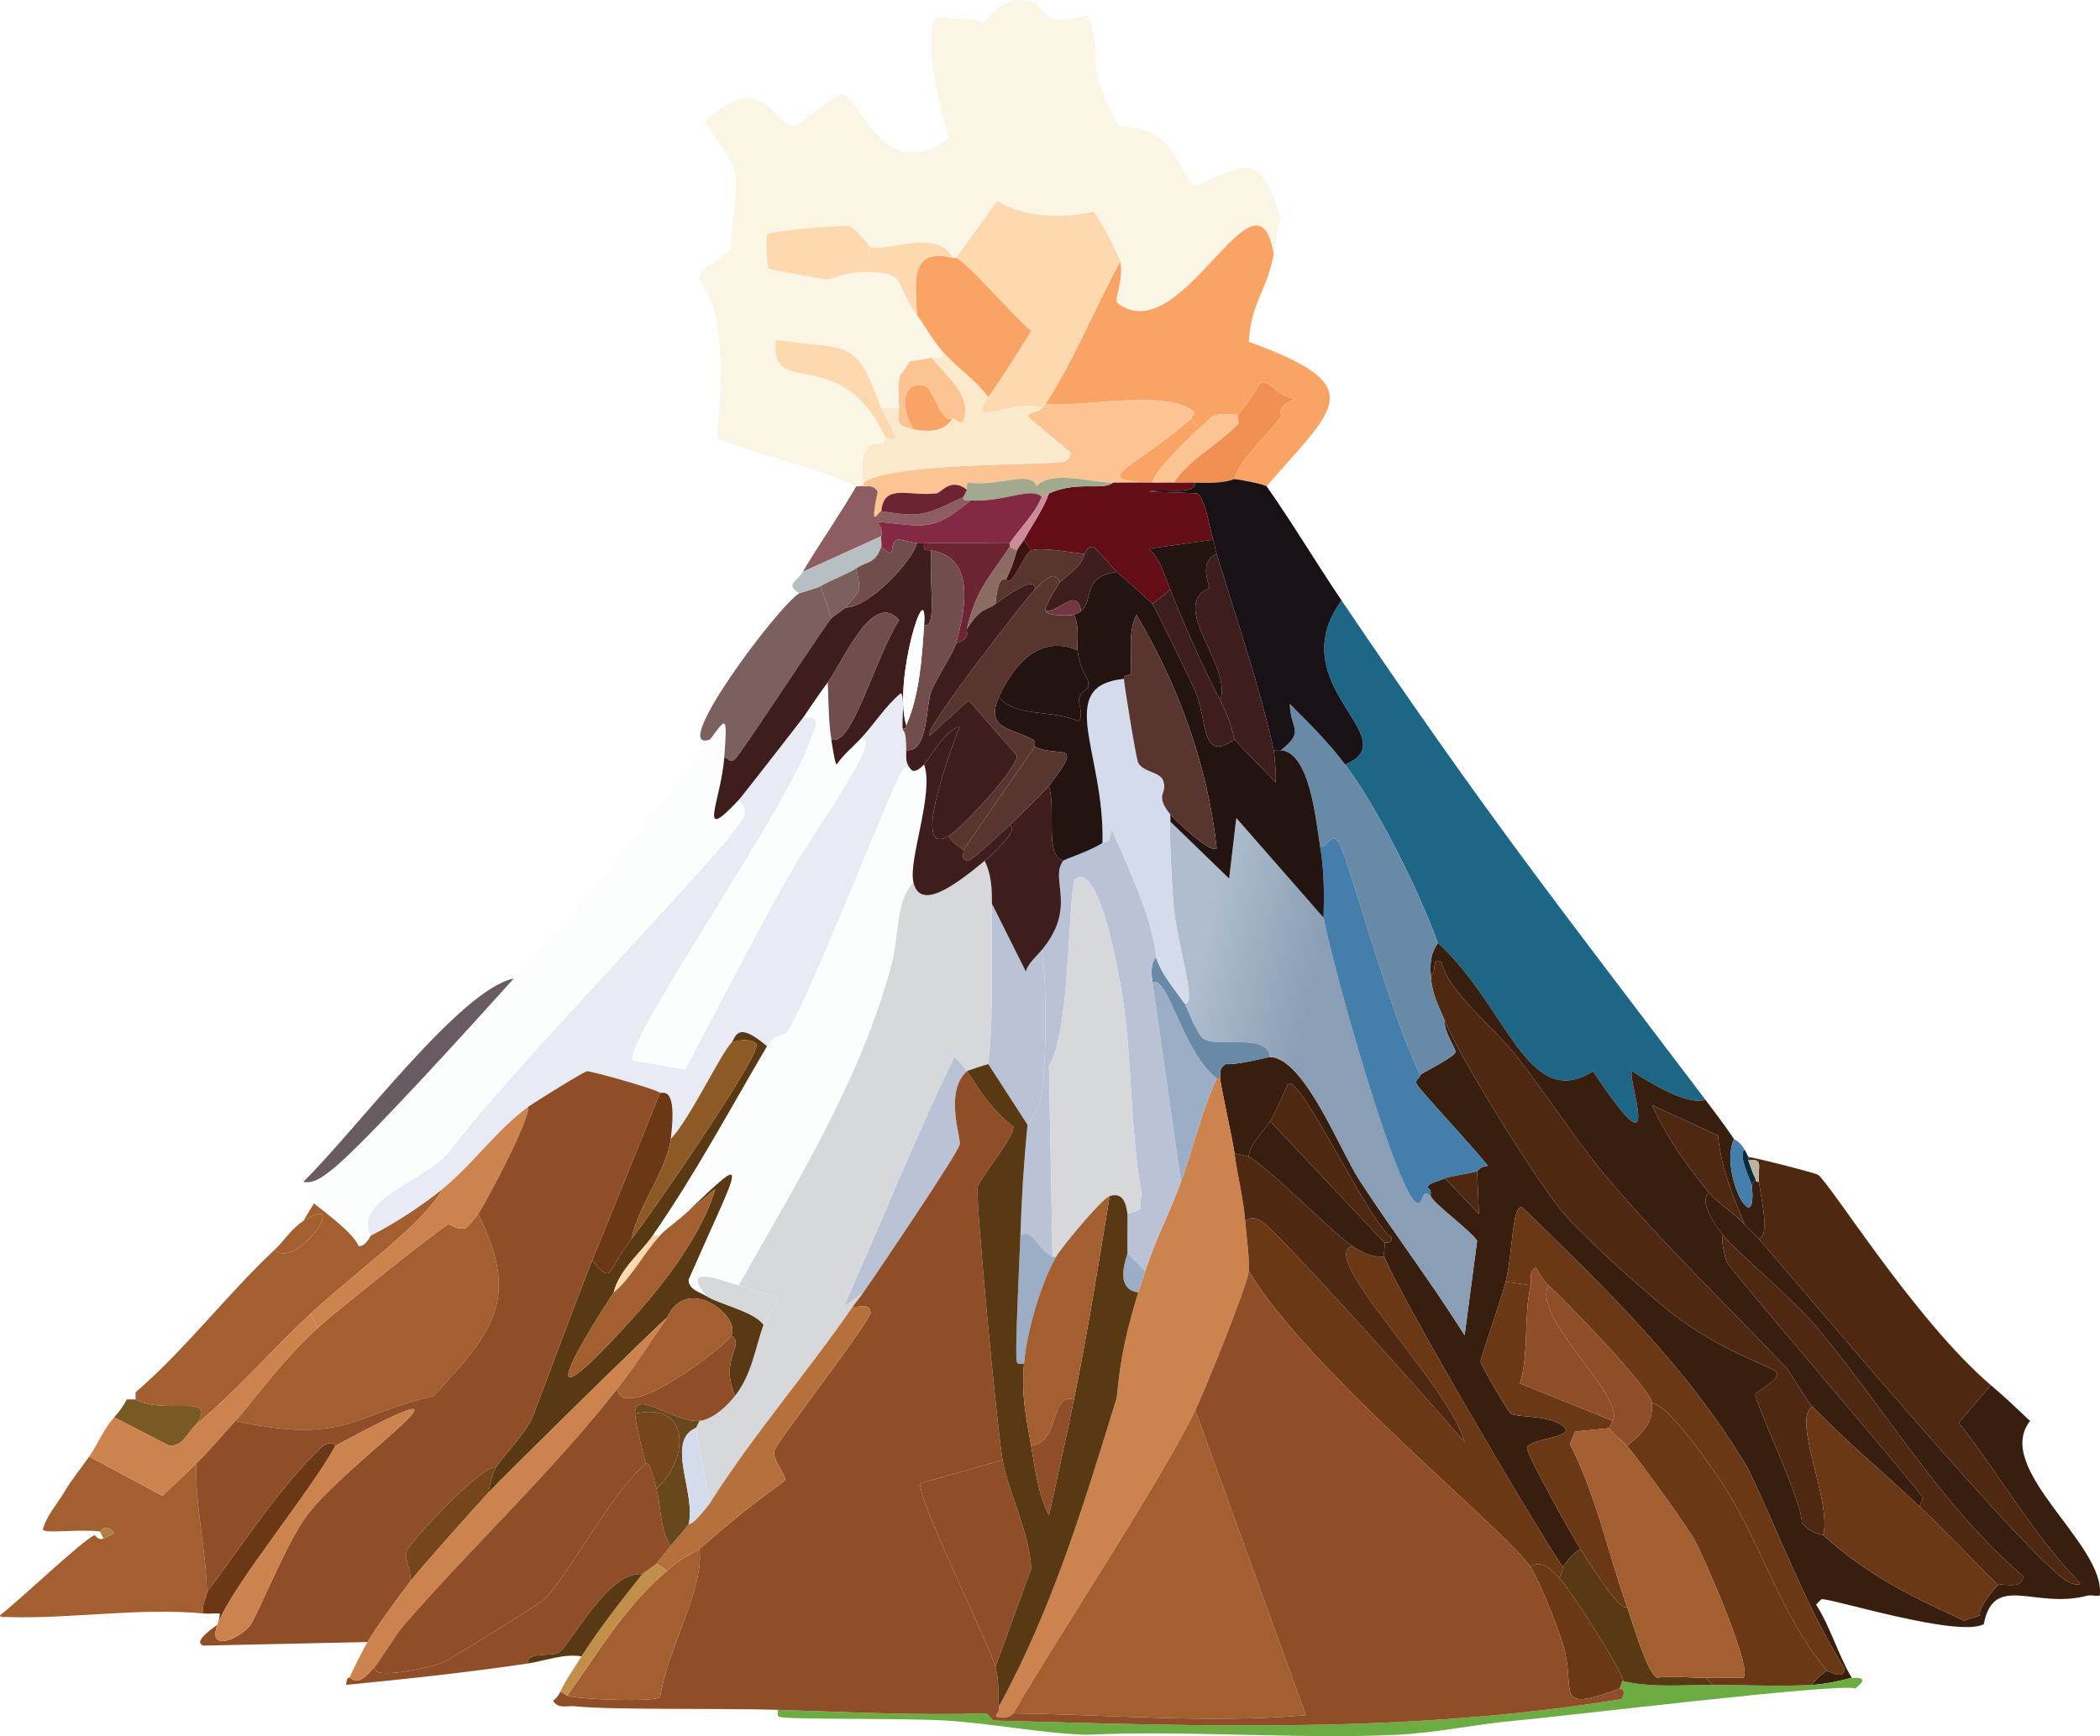 <?xml version="1.0" encoding="UTF-8"?>
<svg id="Layer_2" data-name="Layer 2" xmlns="http://www.w3.org/2000/svg" xmlns:xlink="http://www.w3.org/1999/xlink" viewBox="0 0 294.29 243.33">
  <defs>
    <style>
      .cls-1 {
        fill: url(#linear-gradient);
      }

      .cls-1, .cls-2, .cls-3, .cls-4, .cls-5, .cls-6, .cls-7, .cls-8, .cls-9, .cls-10, .cls-11, .cls-12, .cls-13, .cls-14, .cls-15, .cls-16, .cls-17, .cls-18, .cls-19, .cls-20, .cls-21, .cls-22, .cls-23, .cls-24, .cls-25, .cls-26, .cls-27, .cls-28, .cls-29, .cls-30, .cls-31, .cls-32, .cls-33, .cls-34, .cls-35, .cls-36, .cls-37, .cls-38, .cls-39, .cls-40, .cls-41, .cls-42, .cls-43, .cls-44, .cls-45, .cls-46, .cls-47, .cls-48, .cls-49, .cls-50 {
        stroke-width: 0px;
      }

      .cls-2 {
        fill: #f9a464;
      }

      .cls-3 {
        fill: #630d16;
      }

      .cls-4 {
        fill: #7a5a24;
      }

      .cls-5 {
        fill: #75461c;
      }

      .cls-6 {
        fill: #714d4c;
      }

      .cls-7 {
        fill: #842943;
      }

      .cls-8 {
        fill: #7c605e;
      }

      .cls-9 {
        fill: #4f2812;
      }

      .cls-10 {
        fill: #457eab;
      }

      .cls-11 {
        fill: #a35f30;
      }

      .cls-12 {
        fill: #6dab43;
      }

      .cls-13 {
        fill: #713843;
      }

      .cls-14 {
        fill: #a3a98e;
      }

      .cls-15 {
        fill: #381e0f;
      }

      .cls-16 {
        fill: #3d1e1d;
      }

      .cls-17 {
        fill: #593914;
      }

      .cls-18 {
        fill: #593530;
      }

      .cls-19 {
        fill: #3d1311;
      }

      .cls-20 {
        fill: #072a3c;
      }

      .cls-21 {
        fill: #231311;
      }

      .cls-22 {
        fill: #1e6686;
      }

      .cls-23 {
        fill: #181216;
      }

      .cls-24 {
        fill: #cc8b98;
      }

      .cls-25 {
        fill: #cd834d;
      }

      .cls-26 {
        fill: #d4dcec;
      }

      .cls-27 {
        fill: #d6d8db;
      }

      .cls-28 {
        fill: #b37f40;
      }

      .cls-29 {
        fill: #bbb3a4;
      }

      .cls-30 {
        fill: #b7bfc2;
      }

      .cls-31 {
        fill: #b5703b;
      }

      .cls-32 {
        fill: #8b6b63;
      }

      .cls-33 {
        fill: #9caec6;
      }

      .cls-34 {
        fill: #8d5d61;
      }

      .cls-35 {
        fill: #8d5925;
      }

      .cls-36 {
        fill: #c28f4a;
      }

      .cls-37 {
        fill: #b9c3d5;
      }

      .cls-38 {
        fill: #8f4e28;
      }

      .cls-39 {
        fill: #6d2432;
      }

      .cls-40 {
        fill: #fed8ae;
      }

      .cls-41 {
        fill: #66481c;
      }

      .cls-42 {
        fill: #685c62;
      }

      .cls-43 {
        fill: #fcfefe;
      }

      .cls-44 {
        fill: #fbf5e6;
      }

      .cls-45 {
        fill: #fcc493;
      }

      .cls-46 {
        fill: #fae9cb;
      }

      .cls-47 {
        fill: #f09153;
      }

      .cls-48 {
        fill: #e9ebf4;
      }

      .cls-49 {
        fill: #698aa6;
      }

      .cls-50 {
        fill: #6a3815;
      }
    </style>
    <linearGradient id="linear-gradient" x1="165.51" y1="145.72" x2="181.64" y2="149.24" gradientUnits="userSpaceOnUse">
      <stop offset="0" stop-color="#b0bdcf"/>
      <stop offset="1" stop-color="#8a9eb5"/>
    </linearGradient>
  </defs>
  <g id="Layer_1-2" data-name="Layer 1">
    <g>
      <path class="cls-15" d="m255.5,215.15c6.16,5.62,12.28,8.57,19.75,12l2.25-.75c-.45-.9,2.29-4.12,2.5-4.25.49-.31,3.53.77,3.5-1.25-11.65-10.01-19.28-23.44-29-35-3.21-3.81-11.41-10.69-13-12.75-1.04-1.35-3.54-4.62-2-6,1.4,1.67,3.6,2.87,5,4.5.78.91,1.59,1.53,2,2,6.54,7.58,38.27,45.32,43.25,48,.35.19,1.6.75,1.75.25-6.6-6.82-11.19-15.05-17-22.5l4.5-5.25c3.66,3.13,5.18,4.81,5.5,5-5.32,6.74,10.7,17.38,9.75,24.5-.54.08-1.27-.13-1.75,0-7.34,1.95-13.07-3.3-14.5,4-3.67,1.93-21.61-3.73-22.75-3.5l-.75.75c1.9,2.87,3.26,7.45,5,10.25-1.62.46-3.86.91-5.5,1-.04-.41,1.87-1.95,2-2,.12-.04,2.38,1.48,2.5-.25-5.47-8.88-8.89-18.27-13.5-28-8.4-14.2-20.04-25.37-31.75-36.75-1.42.13-1.21,6.3-2.25,10.5-.68,2.73-3.54,10.66-3.5,11.25.03.42,3.88,7.05,4.25,7.25,1.16.63,6.25.05,7.75,2.25-.13,1.21-5.17,1.29-5.5,2.5-.21.78,6.45,12.59,7.5,14.25-.94.3-2,1.8-2.5,2.5-5.13-7.78-23.11-38.51-25-43.5-.18-.47.18-1.54,0-2-.02-.06,1.2.33,1-.75-2.8-1.41-12.73-22.75-14.5-21.5-.78,1.71-1.53,3.65-2.5,5.25-.63,1.04-3.06,3.46-3,5-.24-.12-1.46-.39-2-.5-.25-1.91-2.06-9.97-2-10.5.09-.83-.24-1.34.75-2,1.83.12,5.93-1.01,6.25-1,4.77.13,9.79,13.07,12.5,17.25,4.77,7.35,10.09,14.32,14.75,21.75l1.75-13.25c-1.2-1.68-6.13-5.21-6.5-6.25-.09-.26.23-.8-.5-1.25.27-.63,1.59-.87,2.5-1.25l4.75,5-.25-6c.07-.04.43-.66,1.5-.75-2-2.6-9.49-10.52-10-11.5-.29-.55.66-.91.5-1.25.88-.59,4.85-2.5,5-3.25.04-.22-1.81-3.21-1.5-4.25,1.99,4.94,12.84,22.41,16.5,26.75,3.04,3.62,12.85,12.46,16.75,15.25,6.53,4.67,12.99,6.54,13.25,7.25.4,1.07-2.91,2.6-3,3-.21.93,6.66,15.22,6.5,18,1.33,1.73,2.87,1.63,3,1.75Z"/>
      <path class="cls-22" d="m239,154.15c-2.56.82-7.72-2.33-10.25-4-.99.48,5.02,15.92-5.5,0-9.18,5.8-12.06-9.2-21.75-18-2.79-7.58-8.27-18.65-13-25,8.83-3.69-9.16-11.07-.5-23,20.64,30.52,29.76,41.93,51,70Z"/>
      <path class="cls-9" d="m279,194.15l-4.5,5.25c5.81,7.45,10.4,15.68,17,22.5-.15.5-1.4-.06-1.75-.25-4.98-2.68-36.71-40.42-43.25-48,1.52-.74.4-4.99,0-8-.26-1.97.81-3.37-1.5-3-.06-.14.06-.37,0-.5,1.6.25,9.32,2.23,9.75,2.5,1.63,1.01,13.57,20.38,24.25,29.5Z"/>
      <path class="cls-15" d="m239,154.15c1.38,1.83,2.72,3.59,4,5.5-2.14,4.73,3.32,14.56,2.5,6.5l.5-1c.05.09-.11.55.5.5.4,3.01,1.52,7.26,0,8-.41-.47-1.22-1.09-2-2-1.49-3.64-3.3-7.73-3.75-12.5l-9.25-4.25c2.1,4.52,4.83,8.46,8,12.25-1.54,1.38.96,4.65,2,6-.49.38.4,3.59.5,3.75,1.11,1.84,23.03,27.27,27.5,33l-.5,1.25c-4.95-4.69-10.26-9.08-15-14-.96-1-3.28-5.02-3.5-5.25-8.36-8.83-17.1-17.22-25-26.5-4.84-5.69-8.81-12.22-13.5-18-3.1-3.82-8.84-8.2-10-12.5-1.62-.95-.44,1.31-1.5,1.75-.1-1.79-.02-2.96,1-4.5,9.69,8.8,12.57,23.8,21.75,18,10.52,15.92,4.51.48,5.5,0,2.53,1.67,7.69,4.82,10.25,4Z"/>
      <path class="cls-10" d="m244.5,161.15c-1.02.74.95,4.49,1,5,.82,8.06-4.64-1.77-2.5-6.5.06.09.75.23,1.5,1.5Z"/>
      <path class="cls-20" d="m245,162.15c.06.13-.06.36,0,.5.35.83.55,1.73,1,2.5l-.5,1c-.05-.51-2.02-4.26-1-5,.18.3.34.68.5,1Z"/>
      <path class="cls-12" d="m260,236.65c-2.25-.79-40.87,3.92-47.5,4.5-5.54.48-11.15,1.73-16.75,2-13.59.65-29.6-.66-43.5,0-6.59-.23-13.2-1.6-19.75-2-5.75-.35-21.62-.11-23.25-.5-.37-.09-.25-.66-.25-1,9.76.31,19.48.8,29.25.5.37.29.87,1,1,1,29.82.81,58.26,1.84,88-3,.82-1.5-.27-1.43-.25-1.5.45-1.69.52-.91.5-1,4.07.91,8.37.49,12.5.5,4.61.01,9.42.26,14,0,1.64-.09,3.88-.54,5.5-1,.08.13,2.96-.41.5,1.5Z"/>
      <path class="cls-43" d="m101.5,106.15c-.46,6.15-3.94,12.33,2,6,2,1.87.19,3.04-1,4.75-3.19,4.58-32.26,34.63-39.5,44.5-2.99,3.85-13.81,6.93-11,11.75-.1.05-.74,1.63-1.75,1.5-.76-2.03-5.99-5.65-6.25-6-.1-.13-.59-2.21-1.5-3,1.47.29,2.7-.72,3.75-1.5,4.2-3.11,20.74-21.44,25.75-27,9.78-10.85,18.76-21.9,27.5-33.5,2.23-2.95,2.47-3.79,2,2.5Z"/>
      <path class="cls-42" d="m72,137.15c-5.01,5.56-21.55,23.89-25.75,27-1.05.78-2.28,1.79-3.75,1.5,7.55-7.43,22.04-27,29.5-28.5Z"/>
      <g>
        <path class="cls-11" d="m62,166.65c-2.67,4.95-12.1,11.56-18.5,17.5-5.41,5.03-10.35,10.78-16,15.5,3.1-4.57-4.18-1.2-8.5-3.5v-1c7.07-6.13,12.7-13.6,19.5-20,2.88,3.09,10.93-8.37,4-4l1.5-2.5c.26.35,5.49,3.97,6.25,6,1.01.13,1.65-1.45,1.75-1.5,3.27-1.64,7.17-4.21,10-6.5Z"/>
        <path class="cls-11" d="m38.5,175.15c1.39-1.3,2.31-2.93,4-4,6.93-4.37-1.12,7.09-4,4Z"/>
        <path class="cls-4" d="m19,196.15c4.32,2.3,11.6-1.07,8.5,3.5-1.14.95-1.79,3.08-3.75,3l-7.75-4c.65-.73,1.33-1.6,1.75-2.5h1.25Z"/>
      </g>
      <g>
        <path class="cls-44" d="m152.5,2.15c1.05,2.85.63,2.77,1,4.5.43,2.01-.99,3.35,3.25,11,7.3.5,6.98,3.29,10.5,8.5,7.9-3.38,9.27-4.87,12.25,4.5-.66,1.58-.67,3.34-1,5-2.39-14.15-12.94,13.98-22,6.75-.29-.65.97-3.18.5-5.75-.14-.76-3.37-6.9-3.75-7-4.34,1.03-9.65.85-13.5-1.5l-5.75,8c-.14-.05-.34.04-.5,0-1.9-4.16-9.43-.85-11.5-1.5-.21-.07-1.86-2.74-3.25-3-.56-.1-10.98.65-11.25,1.25-.18.4-.06,4.53.25,4.75.33.24,7.59,1.48,8,1.5,1.09.05,2.29-.99,5.25-1,6.52-.02,3.97,1.2,7.5,6,1.22,1.66,2.09,3.36,3.5,5,.2,1.49-.74.82-1.5,1-.57.13-2.78.51-3,.5-.12,0,.42-1.7-1.5-.75-.28,1.44.54,1.98.5,2.25-.05.29-.8-.49-.5,5h-2.5c-3.73-9.88-4.05-8-14.75-9.5-1.09,8.53,8.85.1,15.25,13.5.56,2.67-4.06-1.59-3,6.5v.5c-.19-.1-.79.1-1,0-6.37-2.89-13.07-4.12-19.5-6.75,1.93-19.87-2.61-21.34-2.5-22.5.19-1.88,5.15-3.05,4.5-5.25.54-9.89,2.23-8.32-3.75-16.5,8.05-7.89,9.7.5,12.5.5.48,0,6.1-4.51,6.5-4.5,2.86.05,5.81,13.15,15.25,6.25-1.19-3.91-2.45-9.22-2.5-13.25-.07-5.56,1.65-3.14,4.5-3.5,1.78-.22,2.33.61,2.75.5.65-.17,2.32-3.92,6.5-3,2.39.53.94,3.9,8.25,2Z"/>
        <path class="cls-2" d="m178.5,35.65c-1.08,5.42-3.13,6.64-3.5,12.25,17.2,6.27,12.19,9.06,2.5,20.25-.62-.35-3.74-.94-4.5-1,.4-2.51,4.83-6.34,6.5-8.75.28-.41-1.04-1.16,2-2.5-2.43-.26-3.44-2.63-4.75-2.25-.27.08-1.54,2.56-3.25,4.5-4.27-.41-3.6.49-5,1.5-.95.2-1.09-.34-1.5-1-.21-.35.8-.58.25-1-4.15-3.16-15.27-.55-20.75-1,3.98-6.09,6.97-13.6,10.5-20,.47,2.57-.79,5.1-.5,5.75,9.06,7.23,19.61-20.9,22-6.75Z"/>
        <path class="cls-40" d="m157,36.65c-3.53,6.4-6.52,13.91-10.5,20-.39.59-.48.47-.5.5-3.93-1.41-10.85,3.23-7.5-1.5,2.16-3.05,4.04-6.09,6-9.25-2.16-1.74-9.04-9.7-10.5-10.25l5.75-8c3.85,2.35,9.16,2.53,13.5,1.5.38.1,3.61,6.24,3.75,7Z"/>
        <path class="cls-45" d="m167,58.65c-8.34,7.29-14.43,8.51-6,9-1.66-.05-3.34,0-5,0-3.1,0-8.68-1.82-10.75.5-.75-2.33-5.18.07-9.5-.5-.45.16-.18.97-.25,1-2.21-1.82-3.62.42-4.25.5-3.89.47-7.38-1.48-7.75,2.5-.36-.06-1.74,3.05-.5-2.75-.67-1.12-1.72-.6-2-.75v-.5c3.98-3,26.94-2.36,28.25-3,.33-.16.91-.81.75-1.25l-6-5c.57-.99,1.44-.42,2-1.25.02-.03.11.09.5-.5,5.48.45,16.6-2.16,20.75,1,.55.42-.46.65-.25,1Z"/>
        <path class="cls-46" d="m138.5,55.65c-3.35,4.73,3.57.09,7.5,1.5-.56.83-1.43.26-2,1.25l6,5c.16.44-.42,1.09-.75,1.25-1.31.64-24.27,0-28.25,3-1.06-8.09,3.56-3.83,3-6.5,3.08,1.62.11-2.38-.5-4h2.5c-.16,2.34-.21,2.52,2,3,4.39.95,5.25-1.33,5.5-1.5.21-.14,1.14,1.07,1.5.25,1.42-3.22-2.69-6.59-4.5-8.75.76-.18,1.7.49,1.5-1,2.02,2.33,4.65,4.01,6.5,6.5Z"/>
        <path class="cls-2" d="m133.5,36.15c.16.04.36-.05.5,0,1.46.55,8.34,8.51,10.5,10.25-1.96,3.16-3.84,6.2-6,9.25-1.85-2.49-4.48-4.17-6.5-6.5-1.41-1.64-2.28-3.34-3.5-5-.16-4.4-1.15-9.57,5-8Z"/>
        <path class="cls-40" d="m122,34.65l-1,3.5c-2.96.01-4.16,1.05-5.25,1-.41-.02-7.67-1.26-8-1.5-.31-.22-.43-4.35-.25-4.75.27-.6,10.69-1.35,11.25-1.25,1.39.26,3.04,2.93,3.25,3Z"/>
        <path class="cls-40" d="m123.5,57.15c.61,1.62,3.58,5.62.5,4-6.4-13.4-16.34-4.97-15.25-13.5,10.7,1.5,11.02-.38,14.75,9.5Z"/>
        <path class="cls-40" d="m133.5,36.15c-6.15-1.57-5.16,3.6-5,8-3.53-4.8-.98-6.02-7.5-6l1-3.5c2.07.65,9.6-2.66,11.5,1.5Z"/>
        <path class="cls-45" d="m130.5,50.15c1.81,2.16,5.92,5.53,4.5,8.75-.36.82-1.29-.39-1.5-.25-1.52.84-2.81-4.18-3.75-4.5-2.99-1.03-3.87,2.53-1.75,6-2.21-.48-2.16-.66-2-3-.3-5.49.45-4.71.5-5l1-1.5c.22.01,2.43-.37,3-.5Z"/>
        <path class="cls-44" d="m127.5,50.65l-1,1.5c.04-.27-.78-.81-.5-2.25,1.92-.95,1.38.74,1.5.75Z"/>
        <path class="cls-47" d="m173,67.15c-.28-.02-.96.69-5.5.5-1-.04-2,.04-3,0,2.19-3.42,6.36-5.37,9-8.25.15-.16-.13-1.1,0-1.25,1.71-1.94,2.98-4.42,3.25-4.5,1.31-.38,2.32,1.99,4.75,2.25-3.04,1.34-1.72,2.09-2,2.5-1.67,2.41-6.1,6.24-6.5,8.75Z"/>
        <path class="cls-45" d="m173.5,58.15c-.13.15.15,1.09,0,1.25-2.64,2.88-6.81,4.83-9,8.25-1-.04-2,.03-3,0-.13-1.34,6.22-7.44,7-8,1.4-1.01.73-1.91,5-1.5Z"/>
        <path class="cls-2" d="m168.5,59.65c-.78.56-7.13,6.66-7,8-.17,0-.33,0-.5,0-8.43-.49-2.34-1.71,6-9,.41.66.55,1.2,1.5,1Z"/>
        <path class="cls-2" d="m133.5,58.65c-.25.17-1.11,2.45-5.5,1.5-2.12-3.47-1.24-7.03,1.75-6,.94.32,2.23,5.34,3.75,4.5Z"/>
      </g>
      <path class="cls-1" d="m185.5,128.65c1.32,7.23,10.58,39.99,13.25,40,.72,0,.48-2.18,1.75-1,.37,1.04,5.3,4.57,6.5,6.25l-1.75,13.25c-4.66-7.43-9.98-14.4-14.75-21.75-2.71-4.18-7.73-17.12-12.5-17.25-.47-3.44-6.93-1.25-9.25-2.5-.99-.53-2.44-4.56-2.75-5,1.8.51-.9-7.91-1.5-13.25-.19-1.66-.71-11.44-.5-12.25l8.25,8,1-8.5,12.25,14Z"/>
      <path class="cls-9" d="m254,197.15c-2.98,1.75,2.75,13.15,1.5,18-.13-.12-1.67-.02-3-1.75.16-2.78-6.71-17.07-6.5-18,.09-.4,3.4-1.93,3-3-.26-.71-6.72-2.58-13.25-7.25-3.9-2.79-13.71-11.63-16.75-15.25-3.66-4.34-14.51-21.81-16.5-26.75-.96-2.37-1.84-3.69-2-6.5,1.06-.44-.12-2.7,1.5-1.75,1.16,4.3,6.9,8.68,10,12.5,4.69,5.78,8.66,12.31,13.5,18,7.9,9.28,16.64,17.67,25,26.5.22.23,2.54,4.25,3.5,5.25Z"/>
      <path class="cls-49" d="m188.5,107.15c4.73,6.35,10.21,17.42,13,25-1.02,1.54-1.1,2.71-1,4.5.16,2.81,1.04,4.13,2,6.5-.31,1.04,1.54,4.03,1.5,4.25-.15.75-4.12,2.66-5,3.25-4.78-10.17-10.31-31.49-11.5-32.75-1.13-1.2-1.54,1.09-2.5.75-.59-3.5-1.4-13.14-5.5-13.5,3.43-2.75,1.34-2.74,1.25-6.5,2.67,2.7,5.48,5.45,7.75,8.5Z"/>
      <path class="cls-10" d="m199,150.65c.16.34-.79.7-.5,1.25.51.98,8,8.9,10,11.5-1.07.09-1.43.71-1.5.75-.52.26-3.77.69-4.5,1-.91.38-2.23.62-2.5,1.25.73.45.41.99.5,1.25-1.27-1.18-1.03,1-1.75,1-2.67,0-11.93-32.77-13.25-40-.09-.49.33-5.06-.5-10,.96.34,1.37-1.95,2.5-.75,1.19,1.26,6.72,22.58,11.5,32.75Z"/>
      <path class="cls-50" d="m254,197.15c4.74,4.92,10.05,9.31,15,14,3.73,3.53,7.31,7.4,11,11-.21.13-2.95,3.35-2.5,4.25l-2.25.75c-7.47-3.43-13.59-6.38-19.75-12,1.25-4.85-4.48-16.25-1.5-18Z"/>
      <path class="cls-9" d="m280,222.15c-3.69-3.6-7.27-7.47-11-11l.5-1.25c-4.47-5.73-26.39-31.16-27.5-33-.1-.16-.99-3.37-.5-3.75,1.59,2.06,9.79,8.94,13,12.75,9.72,11.56,17.35,24.99,29,35,.03,2.02-3.01.94-3.5,1.25Z"/>
      <path class="cls-9" d="m244.5,171.65c-1.4-1.63-3.6-2.83-5-4.5-3.17-3.79-5.9-7.73-8-12.25l9.25,4.25c.45,4.77,2.26,8.86,3.75,12.5Z"/>
      <path class="cls-49" d="m166,140.65c.31.44,1.76,4.47,2.75,5,2.32,1.25,8.78-.94,9.25,2.5-.32,0-4.42,1.12-6.25,1-.99.66-.66,1.17-.75,2h-.5c-4.78-3.68-6.76-14.36-9-13.5-.44-3.04.52-3.32.5-3.5.8,2.48,2.55,4.42,4,6.5Z"/>
      <path class="cls-9" d="m207,164.15l.25,6-4.75-5c.73-.31,3.98-.74,4.5-1Z"/>
      <path class="cls-29" d="m246.5,165.65c-.61.05-.45-.41-.5-.5-.45-.77-.65-1.67-1-2.5,2.31-.37,1.24,1.03,1.5,3Z"/>
      <path class="cls-27" d="m138,120.65c.92,1.92,1.03,3.91,1,6-.09,7.49.31,15.03-.5,22.5-.52.13-2.88.89-3,1-.55-.71-1.03-1.43-1.75-2-5.53,11.35-10.47,23.83-15.5,35l2.75-2c-.48.7-1.02,1.3-1.5,2-6.38,9.25-13.94,17.96-20,27.5l-2-10.5c.05-.02.44-.79.5-1,1.85-.17,3.88-2.06,5-3.5,2.37-3.04,2.78-6.53,4-10,.24-.67,2.23-3.28,2-3.75-1.82-.6-3.65-1.23-5.5-1.75,8.16-14.44,17.25-29.07,21.5-45.25.91-3.46.52-8.79,3-11.25.91,3.96,5.5.73,10-3Z"/>
      <g>
        <path class="cls-25" d="m171,151.15c-.06.53,1.75,8.59,2,10.5.41,3.1,1.27,6.44,1.5,9.5.18,2.34.58,4.64.5,7-.23,2.11-6.13,16.66-7.5,19.5-4.84,10.03-18.98,31.26-25.5,42.5-.12,0-.57.88-2.25.5-.54-.32.37-.39.25-1.5,7.48-13.63,11.96-28.49,16.5-43.25.52-5.78,1.38-9.31,3-14.75.31-1.03.68-1.98,1-3,1.35-4.28,3.47-8.3,5-12.5,1.74-4.79,2.86-9.85,5-14.5h.5Z"/>
        <path class="cls-50" d="m189.5,174.65c1.28.86,2.9,1.63,4.5,1.5,1.89,4.99,19.87,35.72,25,43.5-.05.06.07.75-.5,1.5-1.05-1.08-2.58-2.72-4-1.5-3.26-5-31.16-27.5-39.5-41.5.08-2.36-.32-4.66-.5-7,.82-.62,1.44-.49,2.25,0,2.35,1.43,24.3,26.02,28.5,31-2.13-8.07-20.77-26.08-15.75-27.5Z"/>
        <path class="cls-9" d="m175,162.15c2.7,1.37,11.68,10.6,14.5,12.5-5.02,1.42,13.62,19.43,15.75,27.5-4.2-4.98-26.15-29.57-28.5-31-.81-.49-1.43-.62-2.25,0-.23-3.06-1.09-6.4-1.5-9.5.54.11,1.76.38,2,.5Z"/>
        <path class="cls-15" d="m178,157.15l16,17c.18.46-.18,1.53,0,2-1.6.13-3.22-.64-4.5-1.5-2.82-1.9-11.8-11.13-14.5-12.5-.06-1.54,2.37-3.96,3-5Z"/>
        <path class="cls-9" d="m194,174.15l-16-17c.97-1.6,1.72-3.54,2.5-5.25,1.77-1.25,11.7,20.09,14.5,21.5.2,1.08-1.02.69-1,.75Z"/>
        <path class="cls-50" d="m218.5,221.15c1.41,1.45,8.61,12.57,9,14.5.02.09-.05-.69-.5,1-9.67,3.62-5.95.4-8-6.25-.78-2.52-3.19-8.73-4.5-10.75,1.42-1.22,2.95.42,4,1.5Z"/>
        <path class="cls-11" d="m142,240.15c6.52-11.24,20.66-32.47,25.5-42.5l15.5,42.75c-13.69,1.19-27.33-.11-41-.25Z"/>
      </g>
      <path class="cls-37" d="m135.5,150.15c-3.2,2.87-.81,9.22-1,10.25-.22,1.22-11.74,18.2-13.5,20.75l-2.75,2c5.03-11.17,9.97-23.65,15.5-35,.72.57,1.2,1.29,1.75,2Z"/>
      <g>
        <path class="cls-38" d="m140.5,204.65l-11.5,3.25c-.75,1.58,9.5,22.25,10.5,25.75.58,2.04.3,3.71.5,5.5.12,1.11-.79,1.18-.25,1.5,1.68.38,2.13-.5,2.25-.5,13.67.14,27.31,1.44,41,.25l-15.5-42.75c1.37-2.84,7.27-17.39,7.5-19.5,8.34,14,36.24,36.5,39.5,41.5,1.31,2.02,3.72,8.23,4.5,10.75,2.05,6.65-1.67,9.87,8,6.25-.02.07,1.07,0,.25,1.5-29.74,4.84-58.18,3.81-88,3-.13,0-.63-.71-1-1-9.77.3-19.49-.19-29.25-.5-7.81-.25-23.16.05-28.5-.5-1.07-.11-2.21.42-3-.75.43-.38.75-.7,1-1.25.4.05.59.34,1,.5,1.5.57,12.17.92,13,.25,1.04-6.84,6.3-15.52,5.5-20.75,8.43-7.52,11.67-9.05,12-9.75.25-.53-1.71-2.68-1.5-4,.19-1.17,13.64-18.32,13.5-19.5-.16-1.36-1.72-.57-2.5-.75.48-.7,1.02-1.3,1.5-2,1.76-2.55,13.28-19.53,13.5-20.75.19-1.03-2.2-7.38,1-10.25,1.32,1.7,2.84,4.95,6.5,7.75.24,1.42-4.83,7.41-5,8.5-.3,1.9,2.73,33.88,3.5,38.25Z"/>
        <path class="cls-38" d="m140.5,204.65c.77,4.38,3.9,10.49,4,15.25l-5,13.75c-1-3.5-11.25-24.17-10.5-25.75l11.5-3.25Z"/>
        <path class="cls-11" d="m98,217.15c.8,5.23-4.46,13.91-5.5,20.75-.83.67-11.5.32-13-.25,4.41-6.12,8.12-12.59,14-17.5,1.85-1.78,4.3-2.82,4.5-3Z"/>
        <path class="cls-31" d="m98,217.15c-.2.18-2.65,1.22-4.5,3l-1.5-1c.67-.84,1.34-1.65,2-2.5.81-1.04,1.69-1.95,2.5-3,.13-.17.37.43,3-3,6.06-9.54,13.62-18.25,20-27.5.78.18,2.34-.61,2.5.75.14,1.18-13.31,18.33-13.5,19.5-.21,1.32,1.75,3.47,1.5,4-.33.7-3.57,2.23-12,9.75Z"/>
        <path class="cls-36" d="m93.5,220.15c-5.88,4.91-9.59,11.38-14,17.5-.41-.16-.6-.45-1-.5.68-1.52,2.08-3.54,3-5,2.37-3.75,5.71-8.01,8.5-11.5.22-.27,1.79-1.23,2-1.5l1.5,1Z"/>
      </g>
      <path class="cls-48" d="m126.5,102.15c.08.57.47-.19.5,3,0,.98-.14,1.64.5,2.5-.08.09-.62-.23-1,.25-1.24,1.56-12.38,30.41-16,36.5-.57.97-1.87.32-3,2.25-4.34-3.73-4.38-1.18-5-.5-1.69,1.86-5.8,10.63-8.5,13.5.96-7.73-1.18-6.29-1.5-6.5-.91-.6-9.72-3.07-10.25-3-.48.07-7.4,4.38-8.25,5-4.35,3.17-7.78,8.09-12,11.5-2.83,2.29-6.73,4.86-10,6.5-2.81-4.82,8.01-7.9,11-11.75,7.24-9.87,36.31-39.92,39.5-44.5,1.19-1.71,3-2.88,1-4.75.5-.53,7.51-9.57,9-11.5,2.95-.59,1.62,1.45,1,3.25-3.33,9.74-26.78,43.18-24.75,44.75l7.25,1.25c5-9.3,9.77-18.84,15-28,3.2-5.61,13.23-19.3,9.5-18.25,1.99-2.09,3.5-4.63,5.75-6.5.58.44.11,3.97.25,5Z"/>
      <path class="cls-17" d="m107.5,146.65c-5.21,8.86-10.13,18.05-16,26.5-1.81,2.6-4.67,4.72-5.5,8-9.04,13.91-8.77,16.37,3,3.25,4.56-5.09,9.39-11.57,11.25-17.75l-4.25,3.5c9.62-9.23,7.82-7.43.5,9.25.07,1.38,1.63,1.69,2.5,2.25,1.83,1.18,6.49,2.08,8,4-1.22,3.47-1.63,6.96-4,10-2.24-5.44,1.49-6.85-.5-8.5,1.29-2.8-6.31-8.54-9-2.5-1.72,1.43-23.17,22.5-25,24.5-.02-.81.68-2.94,1-3.5.67-1.15,3.89-4.43,5-6.75.54-1.13,5.85-15.72,8.5-22.25,3.01,3.71,2.04,1.23,5.5-3,2.28-2.79,18.16-25.76,17.5-27.25-.34-.78-2.36-.77-3.5-.25.62-.68.66-3.23,5,.5Z"/>
      <g>
        <path class="cls-11" d="m27.5,205.15c-.16,5.99,1.39,12.06,1.5,18,.02.89-.8,1.62-.5,3-9.01-.86-18.46.78-27.5.5-.04-.06-1.03.15-1-.25,3.04-2.36,11.27-10.26,13.25-11.25.06-.03.48.79,1.25.5.51-.19.99-.53,1.5-.75-1.07-1.59-1.9-.24-2-.25-3.19-.37-7.53.35-8-.25.53-2.01,1.98-3.52,3-5.25,1.03-1.76,2.34-3.34,3.5-5l10.25,5.5c1.58-1.51,3.18-2.97,4.75-4.5Z"/>
        <path class="cls-28" d="m14.5,215.65l-.5-1c.1.01.93-1.34,2,.25-.51.22-.99.56-1.5.75Z"/>
        <path class="cls-25" d="m44.5,186.15c-5.48,5.08-9.5,10.86-11.5,13-1.82,1.95-3.61,4.16-5.5,6-1.57,1.53-3.17,2.99-4.75,4.5l-10.25-5.5c1.25-1.8,1.97-3.78,3.5-5.5l7.75,4c1.96.08,2.61-2.05,3.75-3,5.65-4.72,10.59-10.47,16-15.5l1,2Z"/>
        <path class="cls-11" d="m33,199.15c2-2.14,6.02-7.92,11.5-13,2.22-2.06,16.38-13.42,18.25-14.5.35-.2,1.13.82,2.5.5.67-.59,1.2-1.31,1.75-2,5.91,11.78,2.27,16.4-6.25,25.5-11.18,2.6-12.48,6.9-27.75,3.5Z"/>
        <path class="cls-25" d="m67,170.15c-.55.69-1.08,1.41-1.75,2-1.37.32-2.15-.7-2.5-.5-1.87,1.08-16.03,12.44-18.25,14.5l-1-2c6.4-5.94,15.83-12.55,18.5-17.5,4.22-3.41,7.65-8.33,12-11.5.39,1.66-6.26,14.07-7,15Z"/>
        <path class="cls-50" d="m94,159.65c-.55,4.39-4.66,9.49-5.5,14-3.46,4.23-2.49,6.71-5.5,3,3.17-7.83,6.38-15.65,9.5-23.5.32.21,2.46-1.23,1.5,6.5Z"/>
        <path class="cls-50" d="m47,202.65c-3.42,6.35-14.39,19.5-16.5,25,.06-.14.42-1.4.25-1.5-.74-.05-1.51.07-2.25,0-.3-1.38.52-2.11.5-3,5.24-6.96,9.93-14.44,16.25-20.5,1.55-.88,1.67.04,1.75,0Z"/>
        <g>
          <path class="cls-38" d="m92.5,153.15c-3.12,7.85-6.33,15.67-9.5,23.5-2.65,6.53-7.96,21.12-8.5,22.25-1.11,2.32-4.33,5.6-5,6.75-1.7-.64-12.26,10.68-12.5,11.75-.34,1.48.75,2.77.5,4.25-1.7,2.22-4.62,6.19-6,8.5l-23,.5c-1.68-.63,1.89-2.74,2-3-1.48,3.87,2.7,2.29,4.5.25.83-.94,5.15-11.7,8-15.5,5.79-7.72,28.35-22.87,4-9.75-.08.04-.2-.88-1.75,0-6.32,6.06-11.01,13.54-16.25,20.5-.11-5.94-1.66-12.01-1.5-18,1.89-1.84,3.68-4.05,5.5-6,15.27,3.4,16.57-.9,27.75-3.5,8.52-9.1,12.16-13.72,6.25-25.5.74-.93,7.39-13.34,7-15,.85-.62,7.77-4.93,8.25-5,.53-.07,9.34,2.4,10.25,3Z"/>
          <path class="cls-25" d="m30.5,227.65c2.11-5.5,13.08-18.65,16.5-25,24.35-13.12,1.79,2.03-4,9.75-2.85,3.8-7.17,14.56-8,15.5-1.8,2.04-5.98,3.62-4.5-.25Z"/>
          <path class="cls-5" d="m69.5,205.65c-.32.56-1.02,2.69-1,3.5-2.36,2.57-9.46,10.5-11,12.5.25-1.48-.84-2.77-.5-4.25.24-1.07,10.8-12.39,12.5-11.75Z"/>
        </g>
      </g>
      <g>
        <path class="cls-38" d="m92,208.65c.64,2.52.49,5.9,2,8-.66.85-1.33,1.66-2,2.5-.21.27-1.78,1.23-2,1.5-4.7-.67-10.11,10.06-11.75,11-.9.52-4.69-.11-4.25,1.5-8.44,1.26-17,2.17-25.5,3,.14-1.37.48-.95.5-1,1.39,1.14,2.52-.47,3.5-1.5-.59,1.98,7.96-.01,9.25-.5,1.28-.48,13.65-8.21,14.5-9,3.26-3.03,9.27-14.78,14.25-19,.05.21.24-1.43,1.5,3.5Z"/>
        <path class="cls-25" d="m86.5,194.65c-9.2,11.75-20.24,22-30,33.25-.93,1.07-3.5,5.23-4,5.75-.98,1.03-2.11,2.64-3.5,1.5.36-.97,1.96-4.09,2.5-5,1.38-2.31,4.3-6.28,6-8.5,1.54-2,8.64-9.93,11-12.5,1.83-2,23.28-23.07,25-24.5-2.24,3.3-4.55,6.87-7,10Z"/>
        <path class="cls-38" d="m103,195.65c-1.12,1.44-3.15,3.33-5,3.5-3.55.32-9.13-4.61-9-1,.05,1.52,1.06,5.18,1.5,7-4.98,4.22-10.99,15.97-14.25,19-.85.79-13.22,8.52-14.5,9-1.29.49-9.84,2.48-9.25.5.5-.52,3.07-4.68,4-5.75,9.76-11.25,20.8-21.5,30-33.25.89,5.14,15.36-6.11,16-7.5,1.99,1.65-1.74,3.06.5,8.5Z"/>
        <path class="cls-41" d="m98,199.15c-.06.21-.45.98-.5,1-4.27,1.84.07,9.16-1,13.5-.81,1.05-1.69,1.96-2.5,3-1.51-2.1-1.36-5.48-2-8,4.63-4.13,4.81-12.29-3-10.5-.13-3.61,5.45,1.32,9,1Z"/>
        <path class="cls-5" d="m92,208.65c-1.26-4.93-1.45-3.29-1.5-3.5-.44-1.82-1.45-5.48-1.5-7,7.81-1.79,7.63,6.37,3,10.5Z"/>
        <path class="cls-17" d="m90,220.65c-2.79,3.49-6.13,7.75-8.5,11.5-2.61-.4-5.01.63-7.5,1-.44-1.61,3.35-.98,4.25-1.5,1.64-.94,7.05-11.67,11.75-11Z"/>
        <path class="cls-11" d="m102.5,187.15c-.64,1.39-15.11,12.64-16,7.5,2.45-3.13,4.76-6.7,7-10,2.69-6.04,10.29-.3,9,2.5Z"/>
      </g>
      <path class="cls-26" d="m157.5,95.15c0,.6,1.72,11.22,2,11.75.72,1.37,3.02,1.24,3.5,2.5.72,1.9-1.32,1.84,1,4.75-.03.32.07.73,0,1-.21.81.31,10.59.5,12.25.6,5.34,3.3,13.76,1.5,13.25-1.45-2.08-3.2-4.02-4-6.5-.55-5.67-3.91-12.47-6.25-18-.25,2.48-.59,1.59-1.25,2,.32-12.68-6.78-21.99,3-23Z"/>
      <path class="cls-37" d="m162,134.15c.02.18-.94.46-.5,3.5,1.35,9.33,2.66,18.66,4,28-1.53,4.2-3.65,8.22-5,12.5l-2.5-2.5c-.05-1.48.04-5.23,0-5.5,2.9-.9,1.38-.54,2-2.75-1.77-9.69-1.23-19.79-3-29.5-.41-2.24-2.98-16.93-6.25-14.75-1.11.74-.61,21.35-3.75,26.25l.5,26.75c-2.49-1.39-2.69-4.05-4.5-3,.16-5.21.48-10.31,1-15.5.02-.23,1.75-2.12,2-4.25.63-5.35.77-14.84,0-20.25,5.05-6.11,1.01-9.91,3-12.5.18-.24,3.46-1.21,5.5-2.5.66-.41,1,.48,1.25-2,2.34,5.53,5.7,12.33,6.25,18Z"/>
      <path class="cls-33" d="m170.5,151.15c-2.14,4.65-3.26,9.71-5,14.5-1.34-9.34-2.65-18.67-4-28,2.24-.86,4.22,9.82,9,13.5Z"/>
      <path class="cls-33" d="m160.5,178.15c-.32,1.02-.69,1.97-1,3-3.57-.51-1.49-5.17-1.5-5.5l2.5,2.5Z"/>
      <g>
        <path class="cls-50" d="m256,234.15c-6.26-7.49-8.95-17.07-14-25.25-1.67-2.7-8.34-12.31-10.5-12.25-.16-2.01-11.97-14.21-14.5-16.5-.64-.58-1.33-1.72-1.75-2.5-1.16.7-.55,1.64-.75,2.5l-3.5-.5c1.04-4.2.83-10.37,2.25-10.5,11.71,11.38,23.35,22.55,31.75,36.75,4.61,9.73,8.03,19.12,13.5,28-.12,1.73-2.38.21-2.5.25Z"/>
        <path class="cls-50" d="m256,234.15c-.13.05-2.04,1.59-2,2-4.58.26-9.39.01-14,0l-1-1c1.74-.08,3.5.06,5.25,0,1.65-.66-5.47-16.93-6.75-19.25-1.18-2.13-7.75-11.19-9.5-13.25,1.98-1.7,3.74-3.06,3.5-6,2.16-.06,8.83,9.55,10.5,12.25,5.05,8.18,7.74,17.76,14,25.25Z"/>
        <path class="cls-50" d="m214.5,180.15c-1.01,4.46-.18,9.31-1.5,13.75l13,5.25c-.1.18-.45.97-.5,1-.21.11-3.82.36-4.75.5l-.75,1.75c3.71,7.21,5.31,15.19,8,22.75-.63,1.12-4.51-4.83-6.5-8-1.05-1.66-7.71-13.47-7.5-14.25.33-1.21,5.37-1.29,5.5-2.5-1.5-2.2-6.59-1.62-7.75-2.25-.37-.2-4.22-6.83-4.25-7.25-.04-.59,2.82-8.52,3.5-11.25l3.5.5Z"/>
        <path class="cls-17" d="m221.5,217.15c1.99,3.17,5.87,9.12,6.5,8,.64,1.8,2.85,9.52,4.25,10,1.99-.34,5.03.08,6.75,0l1,1c-4.13,0-8.43.41-12.5-.5-.39-1.93-7.59-13.05-9-14.5.57-.75.45-1.44.5-1.5.5-.7,1.56-2.2,2.5-2.5Z"/>
        <path class="cls-38" d="m217,180.15c-2.47,4.37,10.84,15.62,9,19l-13-5.25c1.32-4.44.49-9.29,1.5-13.75.2-.86-.41-1.8.75-2.5.42.78,1.11,1.92,1.75,2.5Z"/>
        <path class="cls-38" d="m231.5,196.65c.24,2.94-1.52,4.3-3.5,6-.66-.78-1.9-1.58-2.5-2.5.05-.03.4-.82.5-1,1.84-3.38-11.47-14.63-9-19,2.53,2.29,14.34,14.49,14.5,16.5Z"/>
        <path class="cls-11" d="m225.5,200.15c.6.92,1.84,1.72,2.5,2.5,1.75,2.06,8.32,11.12,9.5,13.25,1.28,2.32,8.4,18.59,6.75,19.25-1.75.06-3.51-.08-5.25,0-1.72.08-4.76-.34-6.75,0-1.4-.48-3.61-8.2-4.25-10-2.69-7.56-4.29-15.54-8-22.75l.75-1.75c.93-.14,4.54-.39,4.75-.5Z"/>
      </g>
      <path class="cls-43" d="m128,123.65c-2.48,2.46-2.09,7.79-3,11.25-4.25,16.18-13.34,30.81-21.5,45.25-2.78-.78-8.15-2.95-4.5,1.5-.87-.56-2.43-.87-2.5-2.25,7.32-16.68,9.12-18.48-.5-9.25-1.06,1.01-2.51,1.94-3.5,3h-1c5.87-8.45,10.79-17.64,16-26.5,1.13-1.93,2.43-1.28,3-2.25,3.62-6.09,14.76-34.94,16-36.5.38-.48.92-.16,1-.25.07-.08.34,1.22,2-.5,1.45,3.98-2.23,13.32-1.5,16.5Z"/>
      <path class="cls-37" d="m146,133.15c.77,5.41.63,14.9,0,20.25-.25,2.13-1.98,4.02-2,4.25l-5.5-8.5c.81-7.47.41-15.01.5-22.5l4.75,9.5c.42-1.25,1.46-2.05,2.25-3Z"/>
      <path class="cls-27" d="m103.5,180.15c1.85.52,3.68,1.15,5.5,1.75.23.47-1.76,3.08-2,3.75-1.51-1.92-6.17-2.82-8-4-3.65-4.45,1.72-2.28,4.5-1.5Z"/>
      <path class="cls-26" d="m97.5,200.15l2,10.5c-2.63,3.43-2.87,2.83-3,3,1.07-4.34-3.27-11.66,1-13.5Z"/>
      <path class="cls-27" d="m158,170.15c-.22-1.74-.78-3.08-2.5-2.5-1.1.37-6.68,7.07-7.5,8.5h-.5l-.5-26.75c3.14-4.9,2.64-25.51,3.75-26.25,3.27-2.18,5.84,12.51,6.25,14.75,1.77,9.71,1.23,19.81,3,29.5-.62,2.21.9,1.85-2,2.75Z"/>
      <path class="cls-33" d="m147.5,176.15h.5c-2.17,3.78-4.15,10.64-4.5,15-.34,0-.84.14-1-.25-.33-.82.43-15.38.5-17.75,1.81-1.05,2.01,1.61,4.5,3Z"/>
      <g>
        <path class="cls-17" d="m138.5,149.15l5.5,8.5c-.52,5.19-.84,10.29-1,15.5-.07,2.37-.83,16.93-.5,17.75.16.39.66.25,1,.25-.37,4.52.23,7.05,1,11.5.56,3.21.98,6.81,2.5,9.75,1.21-5.41,2.39-10.82,3.5-16.25,1.92-9.43,3.45-18.99,5-28.5,1.72-.58,2.28.76,2.5,2.5.04.27-.05,4.02,0,5.5.01.33-2.07,4.99,1.5,5.5-1.62,5.44-2.48,8.97-3,14.75-4.54,14.76-9.02,29.62-16.5,43.25-.2-1.79.08-3.46-.5-5.5l5-13.75c-.1-4.76-3.23-10.87-4-15.25-.77-4.37-3.8-36.35-3.5-38.25.17-1.09,5.24-7.08,5-8.5-3.66-2.8-5.18-6.05-6.5-7.75.12-.11,2.48-.87,3-1Z"/>
        <path class="cls-11" d="m150.5,196.15c-3.41-.98-1.85,5.99-6,6.5-.77-4.45-1.37-6.98-1-11.5.35-4.36,2.33-11.22,4.5-15,.82-1.43,6.4-8.13,7.5-8.5-1.55,9.51-3.08,19.07-5,28.5Z"/>
        <path class="cls-38" d="m150.5,196.15c-1.11,5.43-2.29,10.84-3.5,16.25-1.52-2.94-1.94-6.54-2.5-9.75,4.15-.51,2.59-7.48,6-6.5Z"/>
      </g>
      <path class="cls-43" d="m116.5,103.65c.11.66.47,3.31.75,3.5.91-1.35,2.15-2.35,3.25-3.5,3.73-1.05-6.3,12.64-9.5,18.25-5.23,9.16-10,18.7-15,28l-7.25-1.25c-2.03-1.57,21.42-35.01,24.75-44.75.62-1.8,1.95-3.84-1-3.25.38-.49,1.75-2.68,3.5-5,.1,2.41.12,5.68.5,8Z"/>
      <path class="cls-35" d="m88.5,173.65c.84-4.51,4.95-9.61,5.5-14,2.7-2.87,6.81-11.64,8.5-13.5,1.14-.52,3.16-.53,3.5.25.66,1.49-15.22,24.46-17.5,27.25Z"/>
      <g>
        <path class="cls-11" d="m86,181.15c2.57-2.17,4.24-5.58,6.5-8,.99-1.06,2.44-1.99,3.5-3l4.25-3.5c-1.86,6.18-6.69,12.66-11.25,17.75-11.77,13.12-12.04,10.66-3-3.25Z"/>
        <path class="cls-40" d="m92.5,173.15c-2.26,2.42-3.93,5.83-6.5,8,.83-3.28,3.69-5.4,5.5-8h1Z"/>
      </g>
      <g>
        <path class="cls-34" d="m121,68.15c.28.15,1.33-.37,2,.75-1.24,5.8.14,2.69.5,2.75,5.92.97,6.41.39,11.5-2-.04.66.45.47,1,.5-5.3,4.39-6.3,3.65-12.75,3-.52.26.58.58.25,2l-11,5c2.39-4.06,5.15-7.92,7.5-12,.21.1.81-.1,1,0Z"/>
        <path class="cls-23" d="m177.5,68.15c3.66,5.22,6.93,10.72,10.5,16-8.66,11.93,9.33,19.31.5,23-2.27-3.05-5.08-5.8-7.75-8.5.09,3.76,2.18,3.75-1.25,6.5-.33-.03-.67.01-1,0-1.99-9-5.3-18.63-8-27.5-.19-.62-.3-1.39-.5-2-.4-1.21-1.11-5.96-2.25-6.5l-6.75-.25c1.8-.53,6.54.62,6.5-1.25,4.54.19,5.22-.52,5.5-.5.76.06,3.88.65,4.5,1Z"/>
        <path class="cls-8" d="m115,82.15l1.5,4.5c-2.3,3.08-12.62,18.94-13.5,19.75-.73.68-.92-.16-1.5-.25.47-6.29.23-5.45-2-2.5-5.97,2.09,9.34-18.49,12.5-20.5.77-.22,2.68-.82,3-1Z"/>
        <path class="cls-30" d="m123.5,75.15c-.1.45.12,1.17,0,1.5-.92,2.42-1.72,1.88-3.5,3-1.56.98-3.39,1.57-5,2.5-.32.18-2.23.78-3,1-1.98-1.31-.4-1.48.5-3l11-5Z"/>
        <path class="cls-3" d="m161,67.65c.17,0,.33,0,.5,0,1,.03,2-.04,3,0,1,.04,2-.04,3,0,.04,1.87-4.7.72-6.5,1.25l6.75.25c1.14.54,1.85,5.29,2.25,6.5l-9,1.25c1.64,1.56,2.2,3.74,3,5.75l-2.5,2c-.2-.27-4.2-3.78-5-4.5-.47-.42-3.02-3.45-3.25-3.5-1.03-.11-1.17,1.01-1.25,1-1.82-.21-6.11-.99-7.5-.5l-1-1.5c1.18-2.16,2.67-4.17,3.5-6.5,4.15-1.82,7.42-.31,9-1.5,1.66,0,3.34-.05,5,0Z"/>
        <path class="cls-14" d="m156,67.65c-1.58,1.19-4.85-.32-9,1.5-.34.15-.67.11-1,.5-1.5-1.49-5.09.73-10,.5-.55-.03-1.04.16-1-.5.05-.02.45-.97.5-1,.07-.03-.2-.84.25-1,4.32.57,8.75-1.83,9.5.5,2.07-2.32,7.65-.5,10.75-.5Z"/>
        <path class="cls-39" d="m135.5,68.65s-.45.98-.5,1c-5.09,2.39-5.58,2.97-11.5,2,.37-3.98,3.86-2.03,7.75-2.5.63-.08,2.04-2.32,4.25-.5Z"/>
        <path class="cls-7" d="m146,69.65c-1.03,2.48-3.04,4.33-4.5,6.5-4.01.01-7.99-.13-12,0-.33.01-.67-.02-1,0-.14,0-2.46-.6-2.75-.5-1.37.49.11,3.11-2.25,1,.12-.33-.1-1.05,0-1.5.33-1.42-.77-1.74-.25-2,6.45.65,7.45,1.39,12.75-3,4.91.23,8.5-1.99,10-.5Z"/>
        <path class="cls-21" d="m156.5,80.15c.8.72,4.8,4.23,5,4.5.4.55,5.28,10.55,6,12.25,1.76,4.14.79,10.1,5.5,6.75.22.35,4.69,4.82,5.75,6,.15-.68-.18-4.2-.25-4.5.33.01.67-.03,1,0,4.1.36,4.91,10,5.5,13.5.83,4.94.41,9.51.5,10l-12.25-14-1,8.5-8.25-8c.07-.27-.03-.68,0-1,.53.66,5.76,5.65,6.5,4.75-1.22-11.6-5.43-22.96-11.25-32.75-1.24,2.66-.61,5.48-.75,8.25-.02.39-1-.01-1,.75-9.78,1.01-2.68,10.32-3,23-2.04,1.29-5.32,2.26-5.5,2.5-2.65-.81-.98-6.82-2-10.5,5.07-6.62,1.51-3.8-2-5.5-.07-.03.22-.75-.25-1-2.97-1.58-6.81-1.48-4.75-6,2.14,2.98,7.57,1.72,11.25,3.5.87-2.31-1.33-3,1.25-4.75.25-1.79-.99-1.45-1.5-5.25-.12-.91.35-3.26-.5-5,.27-.07.83-.36,1-.5,1.86-1.49-.08-4.72,5-5.5Z"/>
        <path class="cls-16" d="m178.5,105.15c.07.3.4,3.82.25,4.5-1.06-1.18-5.53-5.65-5.75-6-.15-.25-.31-2.28-2-5.5,1.75-4.83-7.36-13.2-1.5-15.75-.54-1.74-1.06-3.98,1-4.75,2.7,8.87,6.01,18.5,8,27.5Z"/>
        <path class="cls-21" d="m170,75.65c.2.61.31,1.38.5,2-2.06.77-1.54,3.01-1,4.75-5.86,2.55,3.25,10.92,1.5,15.75-2.55-4.87-4.96-10.38-7-15.5-.8-2.01-1.36-4.19-3-5.75l9-1.25Z"/>
        <path class="cls-16" d="m129.5,76.15c-.15,1.24.26.88,1,1-.32,4.87.87,10.86-1,10.5.52-7.75-4.39,7.67-2.5,14-.06.14.1.55-.5.5-.14-1.03.33-4.56-.25-5-2.25,1.87-3.76,4.41-5.75,6.5-1.1,1.15-2.34,2.15-3.25,3.5-.28-.19-.64-2.84-.75-3.5,2.91,1.1,5.92-11.03,9.5-16.75-3.76-4.25-7.81,5.84-10,8.75-1.75,2.32-3.12,4.51-3.5,5-1.49,1.93-8.5,10.97-9,11.5-5.94,6.33-2.46.15-2-6,.58.09.77.93,1.5.25.88-.81,11.2-16.67,13.5-19.75.15-.2,1.89-1.33,2-1.5,2.95.13,9.12-6.08,10-9,.33-.02.67.01,1,0Z"/>
        <path class="cls-8" d="m118.5,85.15c-.11.17-1.85,1.3-2,1.5l-1.5-4.5c1.61-.93,3.44-1.52,5-2.5.91,4.14.08,3.22-1.5,5.5Z"/>
        <path class="cls-6" d="m128.5,76.15c-.88,2.92-7.05,9.13-10,9,1.58-2.28,2.41-1.36,1.5-5.5,1.78-1.12,2.58-.58,3.5-3,2.36,2.11.88-.51,2.25-1,.29-.1,2.61.51,2.75.5Z"/>
        <path class="cls-16" d="m164,82.65c2.04,5.12,4.45,10.63,7,15.5,1.69,3.22,1.85,5.25,2,5.5-4.71,3.35-3.74-2.61-5.5-6.75-.72-1.7-5.6-11.7-6-12.25l2.5-2Z"/>
        <path class="cls-18" d="m152,77.65c-.48,2.01-3.06,3.38-3.5,4-.65-1.99-2.2-.22-3.5,1,.35-2.38-4.61,1.35-5.5,2,.38-4.42,1.4-3.31,1.5-3.5.75,1.49,2.57-3.67,3.5-4,1.39-.49,5.68.29,7.5.5Z"/>
        <path class="cls-16" d="m156.5,80.15c-5.08.78-3.14,4.01-5,5.5-.6-3.47-3.05.19-5,0-.24-.45,1.61-3.45,2-4,.44-.62,3.02-1.99,3.5-4,.08,0,.22-1.11,1.25-1,.23.05,2.78,3.08,3.25,3.5Z"/>
        <path class="cls-24" d="m147,69.15c-.83,2.33-2.32,4.34-3.5,6.5-.31.56-.7.93-1,1.5l-1-.5c.08-.12-.08-.39,0-.5,1.46-2.17,3.47-4.02,4.5-6.5.33-.39.66-.35,1-.5Z"/>
        <path class="cls-19" d="m144.5,77.15c-.93.33-2.75,5.49-3.5,4,1.08-2.12,1.4-3.81,1.5-4,.3-.57.69-.94,1-1.5l1,1.5Z"/>
        <path class="cls-39" d="m141.5,76.15c-.08.11.08.38,0,.5-2.61,4-4.71,5.88-6,11.5-.18.28.71,1.35-1.5,2,1.44-5.31,2.55-12.02-3.5-13-.74-.12-1.15.24-1-1,4.01-.13,7.99.01,12,0Z"/>
        <path class="cls-18" d="m164,114.15c-2.32-2.91-.28-2.85-1-4.75-.48-1.26-2.78-1.13-3.5-2.5-.28-.53-2-11.15-2-11.75,0-.76.98-.36,1-.75.14-2.77-.49-5.59.75-8.25,5.82,9.79,10.03,21.15,11.25,32.75-.74.9-5.97-4.09-6.5-4.75Z"/>
        <path class="cls-16" d="m147,110.15c1.02,3.68-.65,9.69,2,10.5-1.99,2.59,2.05,6.39-3,12.5-.79.95-1.83,1.75-2.25,3l-4.75-9.5c.03-2.09-.08-4.08-1-6,1.02-.84,4.99-4.45,3.5-5,.71-.66,5.26-5.19,5.5-5.5Z"/>
        <path class="cls-18" d="m148.5,81.65c-.39.55-2.24,3.55-2,4,.39.72,3.36.68,4,.5.85,1.74.38,4.09.5,5-5.26-2.3-8.94,1.99-11,6.5-2.06,4.52,1.78,4.42,4.75,6,.47.25.18.97.25,1l-10,14.5c-.7-.6-1.67-1.03-2-2,1.75-1.04,9.77-9.67,9.5-11.25l-6.75-7.75-5.5,5c-1.2-.44,13.82-19.63,14.75-20.5,1.3-1.22,2.85-2.99,3.5-1Z"/>
        <path class="cls-21" d="m151,91.15c.51,3.8,1.75,3.46,1.5,5.25-2.58,1.75-.38,2.44-1.25,4.75-3.68-1.78-9.11-.52-11.25-3.5,2.06-4.51,5.74-8.8,11-6.5Z"/>
        <path class="cls-18" d="m147,110.15c-.24.31-4.79,4.84-5.5,5.5-.73.68-5.37,5-5.75,5-1.31,0-.55-1.33-.75-1.5l10-14.5c3.51,1.7,7.07-1.12,2,5.5Z"/>
        <path class="cls-13" d="m151.5,85.65c-.17.14-.73.43-1,.5-.64.18-3.61.22-4-.5,1.95.19,4.4-3.47,5,0Z"/>
        <path class="cls-16" d="m133,117.15c.33.97,1.3,1.4,2,2,.2.17-.56,1.51.75,1.5.38,0,5.02-4.32,5.75-5,1.49.55-2.48,4.16-3.5,5-4.5,3.73-9.09,6.96-10,3-.73-3.18,2.95-12.52,1.5-16.5.71-.73,3.17-5.18,5-5.25-1.19,2.92-7.03,18.55-1.5,15.25Z"/>
        <path class="cls-16" d="m145,82.65c-.93.87-15.95,20.06-14.75,20.5l5.5-5,6.75,7.75c.27,1.58-7.75,10.21-9.5,11.25-5.53,3.3.31-12.33,1.5-15.25-1.83.07-4.29,4.52-5,5.25-1.66,1.72-1.93.42-2,.5-.64-.86-.49-1.52-.5-2.5,3.1.32,2.7-6.03,3.5-8.25.5-1.4,3.19-5.59,3.5-6.75,2.21-.65,1.32-1.72,1.5-2,1.97-3.11,2.61-2.5,4-3.5.89-.65,5.85-4.38,5.5-2Z"/>
        <path class="cls-6" d="m134,90.15c-.31,1.16-3,5.35-3.5,6.75-.8,2.22-.4,8.57-3.5,8.25-.03-3.19-.42-2.43-.5-3,.6.05.44-.36.5-.5,1.86-4.17,2.2-9.51,2.5-14,1.87.36.68-5.63,1-10.5,6.05.98,4.94,7.69,3.5,13Z"/>
        <path class="cls-6" d="m116.5,103.65c-.38-2.32-.4-5.59-.5-8,2.19-2.91,6.24-13,10-8.75-3.58,5.72-6.59,17.85-9.5,16.75Z"/>
        <path class="cls-43" d="m129.5,87.65c-.3,4.49-.64,9.83-2.5,14-1.89-6.33,3.02-21.75,2.5-14Z"/>
        <path class="cls-32" d="m142.5,77.15c-.1.19-.42,1.88-1.5,4-.1.19-1.12-.92-1.5,3.5-1.39,1-2.03.39-4,3.5,1.29-5.62,3.39-7.5,6-11.5l1,.5Z"/>
      </g>
    </g>
  </g>
</svg>